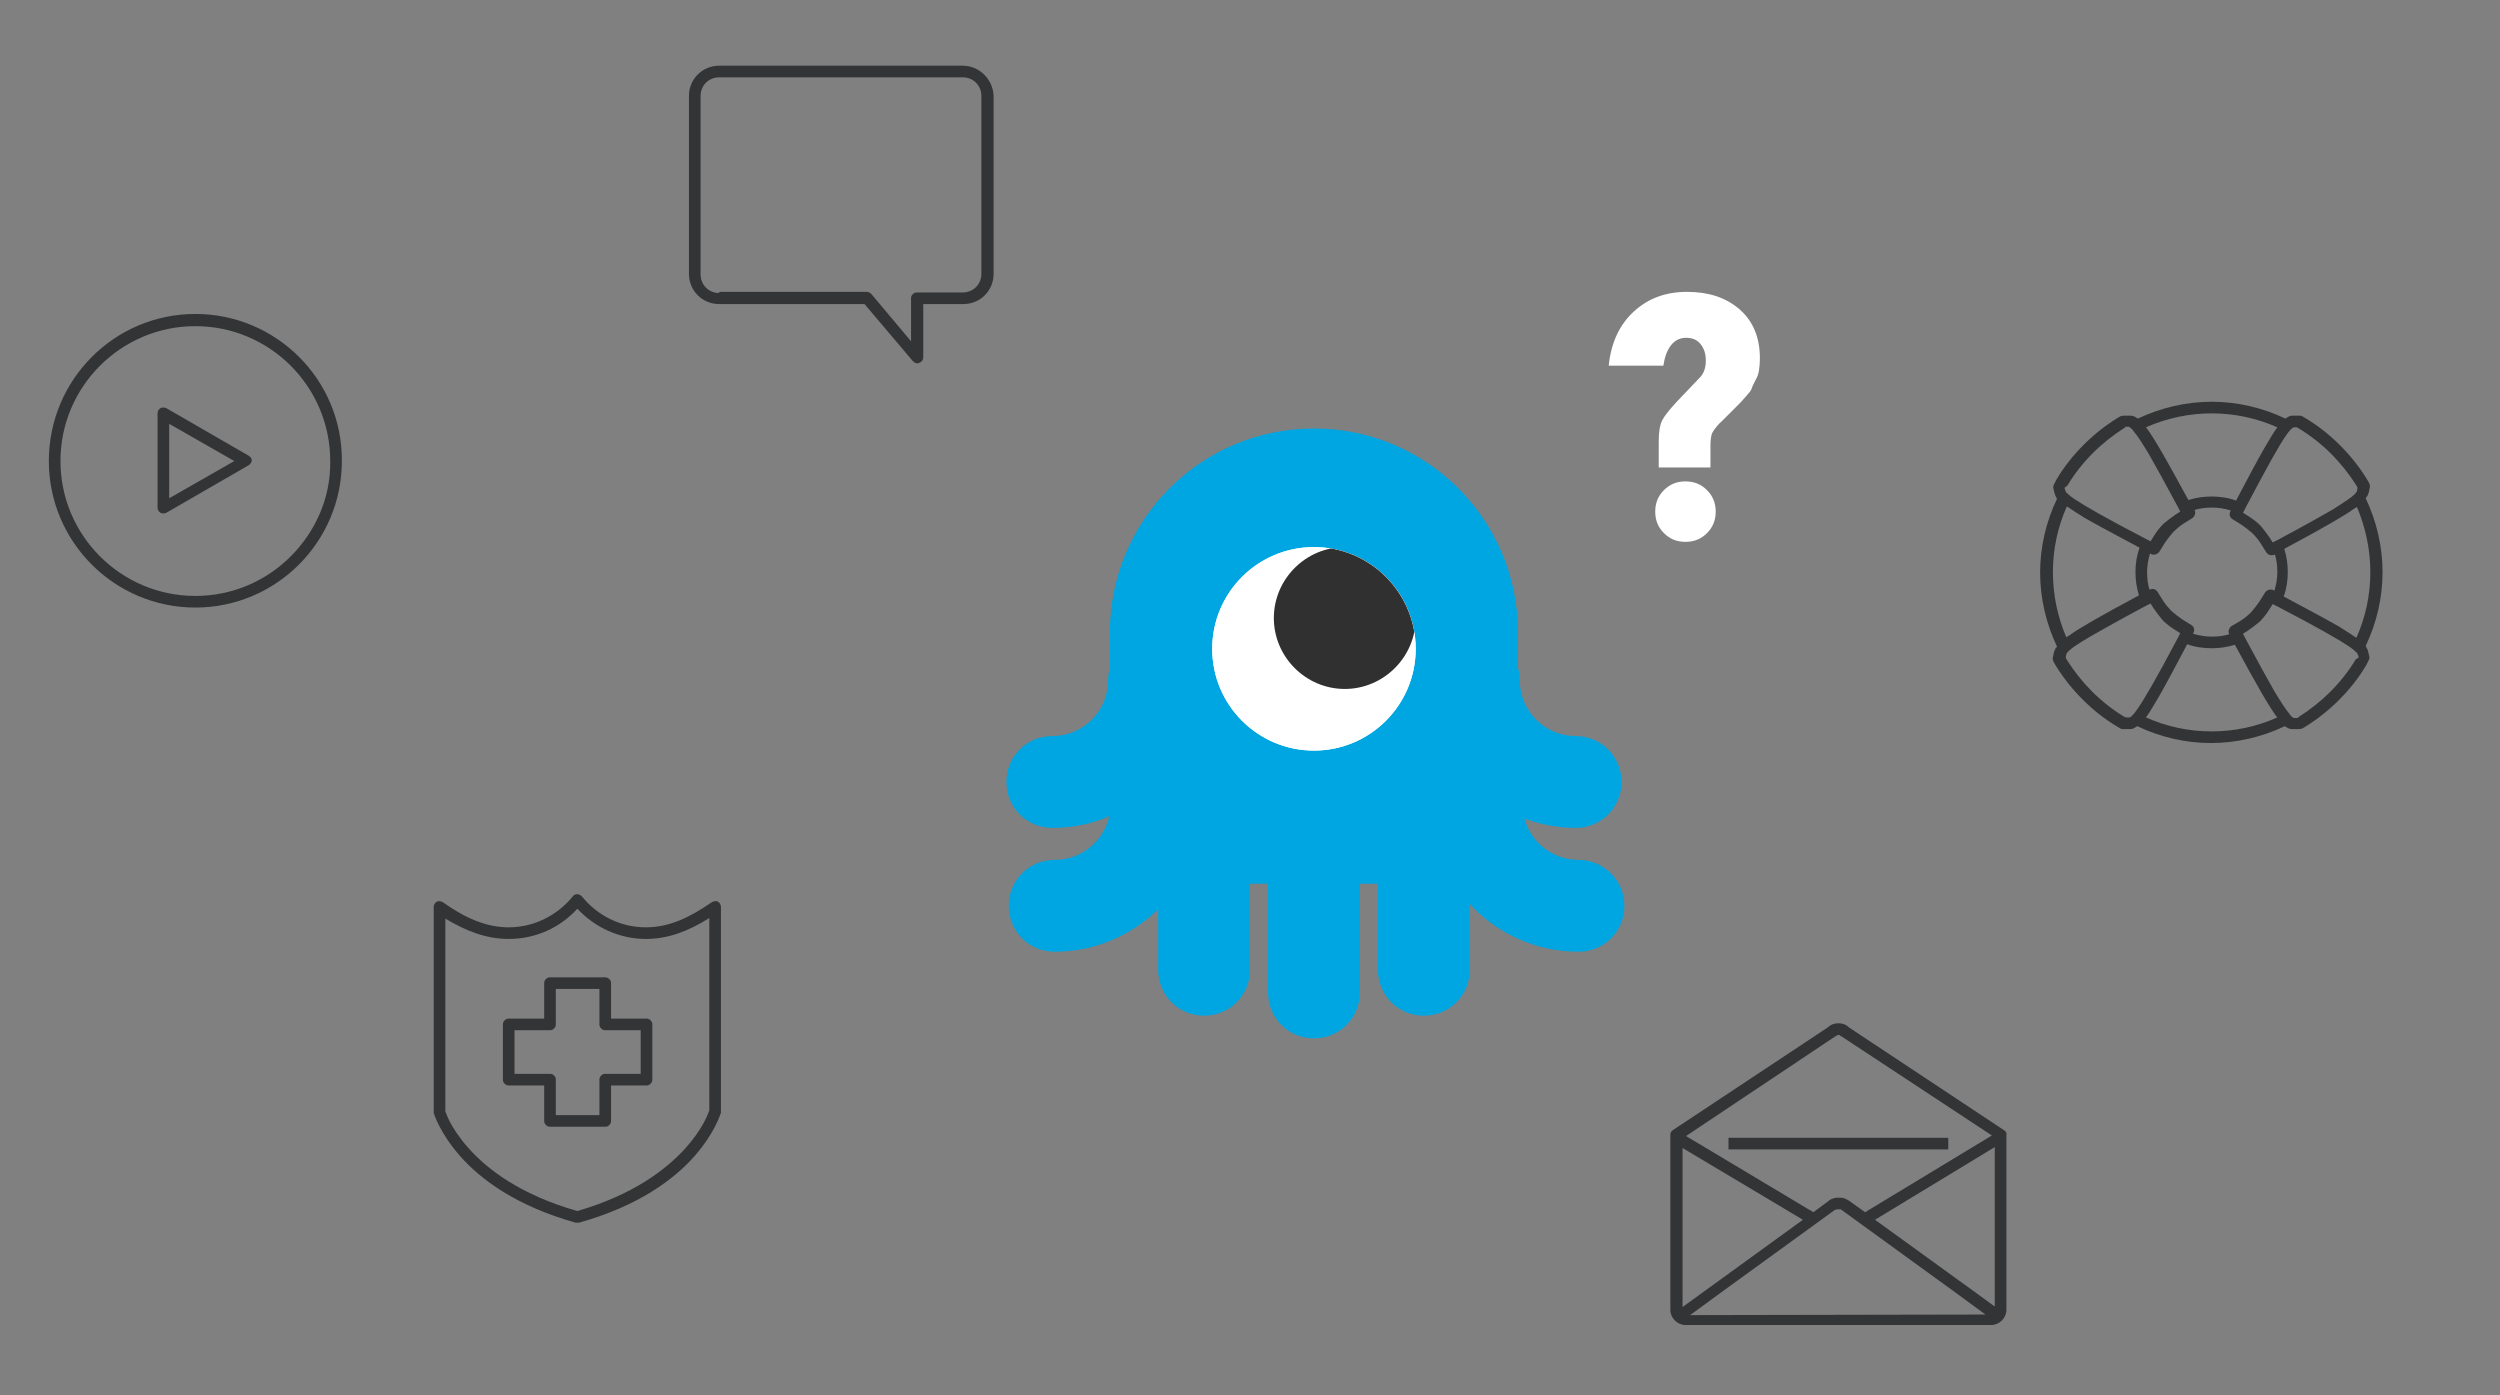 <?xml version="1.0" encoding="utf-8"?>
<!-- Generator: Adobe Illustrator 19.2.1, SVG Export Plug-In . SVG Version: 6.00 Build 0)  -->
<svg version="1.1" id="Layer_1" xmlns="http://www.w3.org/2000/svg" xmlns:xlink="http://www.w3.org/1999/xlink" x="0px" y="0px"
	 viewBox="0 0 430 240" style="enable-background:new 0 0 430 240;" xml:space="preserve">
<rect x="0" y="0" width="430" height="240" fill="#808080" stroke="none"/>
<style type="text/css">
	.st0{fill:none;stroke:#FFD62B;stroke-width:3;stroke-miterlimit:10;}
	.st1{fill:#B0C3C6;}
	.st2{fill:none;stroke:#DEE7E8;stroke-miterlimit:10;}
	.st3{fill:#00A6E2;}
	.st4{fill:none;stroke:#B0C3C6;stroke-width:2;stroke-miterlimit:10;}
	.st5{fill:#666666;}
	.st6{fill:none;stroke:#B0C3C6;stroke-width:2;stroke-linejoin:round;stroke-miterlimit:10;}
	.st7{fill:#00C9ED;}
	.st8{fill:#FFFFFF;stroke:#B0C3C6;stroke-width:2;stroke-linejoin:round;stroke-miterlimit:10;}
	.st9{fill:#303030;}
	.st10{opacity:0.4;fill:#F6F6F6;}
	.st11{fill:none;stroke:#999999;stroke-width:2;stroke-miterlimit:10;}
	.st12{fill:#999999;}
	.st13{fill:#FFFFFF;}
	.st14{clip-path:url(#SVGID_3_);fill:#2F3537;}
	.st15{opacity:0.3;fill:none;stroke:#9FB1B3;stroke-width:2;stroke-miterlimit:10;}
	.st16{fill:none;stroke:#FFFFFF;stroke-miterlimit:10;}
	.st17{fill:#FFFFFF;stroke:#FFFFFF;stroke-miterlimit:10;}
	.st18{fill:none;stroke:#303030;stroke-miterlimit:10;}
	.st19{opacity:0.8;fill:#B0C3C6;}
	.st20{opacity:0.7;}
	.st21{opacity:0.8;clip-path:url(#SVGID_5_);fill:#00A6E2;}
	.st22{opacity:0.8;fill:#00A6E2;}
	.st23{opacity:0.8;clip-path:url(#SVGID_7_);fill:#00A6E2;}
	.st24{clip-path:url(#SVGID_9_);}
	.st25{clip-path:url(#SVGID_11_);}
	.st26{fill:none;stroke:#B0C3C6;stroke-width:3;stroke-linejoin:round;stroke-miterlimit:10;}
	.st27{opacity:0.3;fill:none;stroke:#9FB1B3;stroke-width:3;stroke-miterlimit:10;}
	.st28{fill:#FFFFFF;stroke:#B0C3C6;stroke-width:3;stroke-linejoin:round;stroke-miterlimit:10;}
	.st29{clip-path:url(#SVGID_13_);fill:#2F3537;}
	.st30{clip-path:url(#SVGID_14_);fill:#2F3537;}
	.st31{clip-path:url(#SVGID_16_);fill:#B0C3C6;}
	.st32{fill:#33B8E8;}
	.st33{fill:#238DB4;}
	.st34{fill:#E2E7E8;}
	.st35{clip-path:url(#SVGID_20_);}
	.st36{fill:#FFFFFF;stroke:#B0C3C6;stroke-width:2;stroke-miterlimit:10;}
	.st37{fill:#B4CBCE;}
	.st38{fill:#003147;}
	.st39{fill:#FFD62B;}
	.st40{fill:#00B78E;}
	.st41{fill:#FF7824;}
	.st42{fill:#FF3223;}
	.st43{fill:#7955DF;}
	.st44{fill:none;stroke:#FF3223;stroke-width:2;stroke-miterlimit:10;}
	.st45{fill:none;stroke:#00A6E2;stroke-width:2;stroke-miterlimit:10;}
	.st46{clip-path:url(#SVGID_22_);fill:#303030;}
	.st47{fill:#F5C81F;}
	.st48{fill:#F49F90;}
	.st49{fill:#F3EEDE;}
	.st50{fill-rule:evenodd;clip-rule:evenodd;fill:#FFFFFF;}
	.st51{fill:#00131F;}
	.st52{clip-path:url(#SVGID_24_);fill:#303030;}
	.st53{fill:none;stroke:#FFFFFF;stroke-width:2;stroke-miterlimit:10;}
	.st54{clip-path:url(#SVGID_25_);fill:#303030;}
	.st55{clip-path:url(#SVGID_26_);fill:#303030;}
	.st56{opacity:0.3;fill:#B0C3C6;stroke:#B0C3C6;stroke-width:3;stroke-miterlimit:10;}
	.st57{fill:#FBFFFF;stroke:#9FB1B3;stroke-width:2;stroke-miterlimit:10;}
	.st58{fill:none;stroke:#666666;stroke-width:2;stroke-miterlimit:10;}
	.st59{clip-path:url(#SVGID_28_);fill:#2F3537;}
	.st60{fill-rule:evenodd;clip-rule:evenodd;fill:#00131F;}
	.st61{fill:#BBBBBB;}
	.st62{fill:#FF6434;}
	.st63{fill:#B5F0F5;}
	.st64{fill:none;stroke:#B0C3C6;stroke-width:3;stroke-miterlimit:10;}
	.st65{fill:#B0C3C6;stroke:#B0C3C6;stroke-width:2;stroke-miterlimit:10;}
	.st66{fill:#EBFAFB;}
	.st67{clip-path:url(#SVGID_30_);}
	.st68{fill:#DEE7E8;}
	.st69{fill:none;}
	.st70{fill:#757575;}
	.st71{fill:#FFFFFF;stroke:#808184;stroke-width:2;stroke-linejoin:round;stroke-miterlimit:10;}
	.st72{fill:none;stroke:#808184;stroke-width:2;stroke-linejoin:round;stroke-miterlimit:10;}
	.st73{fill:#333435;}
	.st74{clip-path:url(#SVGID_32_);fill:#303030;}
	.st75{clip-path:url(#SVGID_34_);fill:#303030;}
	.st76{opacity:0.8;}
	.st77{fill:#576263;}
	.st78{opacity:0.2;fill:#9FB1B3;}
	.st79{opacity:0.2;fill:none;stroke:#9FB1B3;stroke-miterlimit:10;}
	.st80{opacity:0.3;}
	.st81{fill:#FBFBFB;}
	.st82{clip-path:url(#SVGID_36_);fill:#303030;}
	.st83{fill:#A4A4A4;}
	.st84{clip-path:url(#SVGID_38_);fill:#303030;}
	.st85{fill:none;stroke:#808184;stroke-width:2;stroke-miterlimit:10;}
	.st86{clip-path:url(#SVGID_40_);fill:#303030;}
	.st87{clip-path:url(#SVGID_42_);fill:#303030;}
	.st88{clip-path:url(#SVGID_44_);fill:#B0C3C6;}
	.st89{clip-path:url(#SVGID_46_);}
	.st90{clip-path:url(#SVGID_48_);fill:#303030;}
	.st91{fill:#1A1A1B;}
	.st92{clip-path:url(#SVGID_50_);fill:#303030;}
</style>
<g>
	<g>
		<path class="st73" d="M344.7,194.4L318,176.7c-0.5-0.5-1.1-0.7-1.8-0.7c0,0,0,0,0,0c0,0,0,0,0,0c-0.6,0-1.3,0.2-1.8,0.7
			l-26.7,17.7c-0.3,0.2-0.4,0.5-0.4,0.8v26.9v3.2c0,1.4,1.2,2.6,2.6,2.6h52.6c1.4,0,2.6-1.2,2.6-2.6v-3.2v-26.9
			C345.2,194.9,345,194.6,344.7,194.4z M315.6,178.3l0.2-0.1c0.1-0.1,0.3-0.2,0.4-0.2c0.2,0,0.3,0.1,0.4,0.2l0.2,0.1l25.8,17
			l-21.8,13.2l-2.8-2c-0.3-0.2-0.6-0.3-0.8-0.4c-0.3-0.1-0.6-0.1-0.9-0.1s-0.6,0-0.9,0.1c-0.3,0.1-0.6,0.2-0.8,0.4l-2.7,2
			l-21.9-13.1L315.6,178.3z M289.3,197.4l20.8,12.4l-17.1,12.4l-3.6,2.6v-2.6V197.4z M290.7,226.2l5.6-4.1l19.3-14l0,0l0,0
			c0,0,0.3-0.1,0.5-0.1c0,0,0,0,0,0c0.1,0,0.3,0,0.4,0l0.1,0l0,0l0,0l0,0l19.3,14l5.6,4.1L290.7,226.2z M343.2,224.8l-3.7-2.7
			l-17-12.3l20.6-12.5v24.8V224.8z"/>
		<polygon class="st73" points="335.1,195.7 297.3,195.7 297.3,196.7 297.3,197.7 335.1,197.7 		"/>
	</g>
	<path class="st73" d="M123.7,50.4c-1.8,0-3.2-1.4-3.2-3.2V16.5c0-1.8,1.4-3.2,3.2-3.2h41.9c1.8,0,3.2,1.4,3.2,3.2v30.6
		c0,1.8-1.4,3.2-3.2,3.2h-7.9c-0.3,0-0.5,0.1-0.7,0.3c-0.2,0.2-0.3,0.4-0.3,0.7v7.4l-6.8-8.1c-0.2-0.2-0.5-0.4-0.8-0.4H123.7
		 M165.6,11.3h-41.9c-2.9,0-5.2,2.3-5.2,5.2v30.6c0,2.9,2.3,5.2,5.2,5.2h25l8.3,9.8c0.2,0.2,0.5,0.4,0.8,0.4c0.1,0,0.2,0,0.3-0.1
		c0.4-0.1,0.7-0.5,0.7-0.9v-9.2h6.9c2.9,0,5.2-2.3,5.2-5.2V16.5C170.8,13.7,168.5,11.3,165.6,11.3L165.6,11.3"/>
	<path class="st73" d="M407.3,112c0-0.1-0.1-0.3-0.2-0.5c-0.1-0.1-0.1-0.3-0.2-0.4c1.9-4,2.9-8.3,2.9-12.7c0-4.3-1-8.7-2.9-12.7
		c0.1-0.2,0.2-0.3,0.3-0.4c0.1-0.2,0.1-0.4,0.2-0.5l0,0l0.2-0.9c0.1-0.3,0-0.5-0.1-0.8l-0.4-0.7c-1.3-2.1-2.8-4-4.6-5.8
		c-1.8-1.8-3.8-3.4-6-4.7l0,0l-0.5-0.3c-0.2-0.1-0.3-0.1-0.5-0.1h-0.6c-0.2,0-0.4,0-0.7,0c-0.2,0-0.5,0.1-0.8,0.3
		c-0.1,0.1-0.2,0.1-0.3,0.2c-4-1.9-8.3-2.9-12.7-2.9c0,0,0,0,0,0c-4.3,0-8.7,1-12.7,2.9c-0.1-0.1-0.2-0.1-0.3-0.2
		c-0.3-0.2-0.6-0.3-0.9-0.3c-0.3,0-0.5,0-0.7,0h0l-0.6,0c-0.2,0-0.4,0.1-0.5,0.1l-0.5,0.3c-2.1,1.3-4,2.8-5.8,4.6
		c-1.8,1.8-3.4,3.8-4.7,6l0,0l-0.4,0.8c-0.1,0.2-0.2,0.5-0.1,0.8l0.2,0.8c0,0.1,0.1,0.3,0.2,0.5c0.1,0.1,0.1,0.3,0.2,0.4
		c-1.9,4-2.9,8.3-2.9,12.7c0,4.3,1,8.7,2.9,12.7c-0.1,0.2-0.2,0.3-0.3,0.4c-0.1,0.2-0.1,0.4-0.2,0.5l0,0l-0.2,0.9
		c-0.1,0.3,0,0.5,0.1,0.8l0.4,0.7c1.3,2.1,2.8,4,4.6,5.8c1.8,1.8,3.8,3.4,6,4.7l0,0l0.5,0.3c0.2,0.1,0.3,0.1,0.5,0.1h0.6
		c0,0,0.1,0,0.1,0c0.2,0,0.3,0,0.6,0c0.2,0,0.5-0.1,0.8-0.3c0.1-0.1,0.2-0.1,0.3-0.2c4,1.9,8.3,2.9,12.7,2.9c4.3,0,8.7-1,12.7-2.9
		c0.1,0.1,0.2,0.1,0.3,0.2c0.3,0.2,0.6,0.3,0.9,0.3c0.3,0,0.5,0,0.7,0h0l0.6,0c0.2,0,0.4-0.1,0.5-0.1l0.5-0.3c2.1-1.3,4-2.8,5.8-4.6
		c1.8-1.8,3.4-3.8,4.7-6l0,0l0.4-0.8c0.1-0.2,0.2-0.5,0.1-0.8L407.3,112z M407.7,98.4c0,3.9-0.8,7.7-2.4,11.3
		c-0.7-0.5-1.7-1.1-3.1-2c-2.1-1.2-5.1-2.8-9.4-5.1c0.5-1.4,0.7-2.8,0.7-4.2c0-1.4-0.2-2.7-0.6-4c6.7-3.6,10.2-5.6,12-6.9
		c0.2-0.1,0.3-0.2,0.5-0.3C406.9,90.8,407.7,94.6,407.7,98.4z M383.8,107.7c-0.4,0.3-0.6,0.9-0.4,1.3l0,0.1c-1,0.3-2,0.4-3,0.4
		c-1.1,0-2.2-0.2-3.2-0.5l0.1-0.2c0.2-0.5,0.1-1-0.4-1.3l-1.6-1c-0.6-0.4-1.2-0.9-1.8-1.4c-0.5-0.5-1-1.1-1.4-1.7l-1-1.6
		c-0.2-0.3-0.5-0.5-0.8-0.5c-0.2,0-0.3,0-0.5,0.1l-0.1,0c-0.3-1-0.4-2-0.4-3c0-1.1,0.2-2.2,0.5-3.2l0.2,0.1c0.1,0.1,0.3,0.1,0.5,0.1
		c0.3,0,0.7-0.2,0.9-0.5l1-1.6c0.4-0.6,0.9-1.2,1.4-1.8c0.5-0.5,1.1-1,1.7-1.4l1.6-1c0.4-0.3,0.6-0.9,0.4-1.3l0-0.1
		c1-0.3,2-0.4,3-0.4c1.1,0,2.2,0.2,3.2,0.5l-0.1,0.2c-0.2,0.5-0.1,1,0.4,1.3l1.6,1c0.6,0.4,1.2,0.9,1.8,1.4c0.5,0.5,1,1.1,1.4,1.7
		l0.9-0.5l-0.9,0.5l1,1.6c0.2,0.3,0.5,0.5,0.9,0.5c0.2,0,0.3,0,0.5-0.1l0.1,0c0.3,1,0.4,2,0.4,3c0,1.1-0.2,2.2-0.5,3.2l-0.2-0.1
		c-0.1-0.1-0.3-0.1-0.5-0.1c-0.3,0-0.7,0.2-0.9,0.5l-1,1.6c-0.4,0.6-0.9,1.2-1.4,1.8c-0.5,0.5-1.1,1-1.7,1.4L383.8,107.7z
		 M393.2,74.9c0.6-0.9,1-1.2,1.1-1.3l0.2-0.1c0.1,0,0.1,0,0.3,0h0.3l0.3,0.2l0,0c2,1.2,3.9,2.7,5.6,4.4c1.6,1.6,3.1,3.5,4.3,5.4
		l0.2,0.4l-0.1,0.5l0,0c0,0.1,0,0.2-0.1,0.2c0,0.1-0.1,0.2-0.4,0.5c-0.5,0.5-1.6,1.2-3.6,2.5c-2.1,1.2-5.1,2.9-9.6,5.3l-0.8,0.4
		l-0.5-0.8c-0.5-0.7-1-1.4-1.6-2.1c-0.6-0.6-1.4-1.2-2.2-1.7l-0.8-0.5l0.4-0.8C390,80.2,392,76.6,393.2,74.9z M380.4,71.1
		c3.9,0,7.7,0.8,11.3,2.4c-0.6,0.8-1.3,2-2.3,3.7c-1.2,2.1-2.7,4.9-4.8,8.9c-1.3-0.5-2.8-0.7-4.2-0.7c0,0,0,0,0,0
		c-1.4,0-2.7,0.2-4,0.6c-3.8-7-5.8-10.5-7.2-12.4c0,0-0.1-0.1-0.1-0.1C372.7,71.9,376.6,71.1,380.4,71.1z M355.6,83.5L355.6,83.5
		c1.2-2,2.7-3.9,4.4-5.6c1.6-1.6,3.5-3.1,5.4-4.3l0.2-0.2l0.3,0v0c0,0,0,0,0,0c0.1,0,0.2,0,0.3,0l0.1,0.1c0.1,0.1,0.4,0.2,0.7,0.7
		c0.6,0.7,1.4,1.9,2.6,3.9c1.2,2.1,2.8,5,5,9.1l0.4,0.8l-0.8,0.5c-0.7,0.5-1.4,1-2.1,1.6c-0.7,0.7-1.2,1.4-1.7,2.2l-0.5,0.8
		l-0.8-0.4c-6.9-3.6-10.4-5.6-12.2-6.8c-0.9-0.6-1.3-1-1.5-1.2c-0.1-0.1-0.1-0.1-0.1-0.2c0,0,0-0.1-0.1-0.2l-0.1-0.4L355.6,83.5z
		 M353.1,98.4c0-3.9,0.8-7.7,2.4-11.3c0.7,0.5,1.7,1.1,3.1,2c2.1,1.2,5.1,2.8,9.4,5.1c-0.5,1.4-0.7,2.8-0.7,4.2c0,1.4,0.2,2.7,0.6,4
		c-6.7,3.6-10.2,5.6-12,6.9c-0.2,0.1-0.3,0.2-0.5,0.3C353.9,106.1,353.1,102.3,353.1,98.4z M367.6,122c-0.6,0.9-1,1.2-1.1,1.3
		l-0.2,0.1c0,0-0.1,0-0.3,0h-0.3l-0.3-0.1v0c-2-1.2-3.9-2.7-5.6-4.4c-1.6-1.6-3.1-3.5-4.3-5.4l-0.2-0.4l0.1-0.5l0,0
		c0-0.1,0-0.2,0.1-0.2c0-0.1,0.1-0.2,0.4-0.5c0.5-0.5,1.6-1.2,3.6-2.4c2.1-1.2,5.1-2.9,9.6-5.3l0.8-0.4l0.5,0.8
		c0.5,0.7,1,1.4,1.6,2.1c0.7,0.7,1.4,1.2,2.2,1.7l0.8,0.5l-0.4,0.8C370.9,116.7,368.8,120.3,367.6,122z M380.4,125.8
		c-3.9,0-7.7-0.8-11.3-2.4c0.6-0.8,1.3-2,2.3-3.7c1.2-2.1,2.7-4.9,4.8-8.9c1.3,0.5,2.8,0.7,4.2,0.7c0,0,0,0,0,0c1.4,0,2.7-0.2,4-0.6
		c3.8,7,5.8,10.5,7.2,12.4c0,0,0.1,0.1,0.1,0.1C388.1,125,384.3,125.8,380.4,125.8z M405.2,113.4c-1.2,2-2.7,3.9-4.4,5.6
		c-1.6,1.6-3.5,3.1-5.4,4.3l-0.2,0.2l-0.3,0c-0.2,0-0.3,0-0.3,0l-0.1,0c-0.1-0.1-0.4-0.2-0.7-0.7c-0.6-0.7-1.4-1.9-2.6-3.9
		c-1.2-2.1-2.8-5-5-9.1l-0.4-0.8l0.8-0.5c0.7-0.5,1.4-1,2.1-1.6c0.7-0.7,1.2-1.4,1.7-2.2l0.5-0.8l0.8,0.4c6.9,3.6,10.4,5.6,12.2,6.8
		c0.9,0.6,1.3,1,1.5,1.2c0.1,0.1,0.1,0.1,0.1,0.2c0,0,0,0.1,0.1,0.2l0.1,0.4L405.2,113.4z"/>
	<path class="st73" d="M87.5,161.5c4.7,0,8.9-2,11.8-5.2c3,3.2,7.2,5.2,11.8,5.2l0,0c3.9,0,7.4-1.4,10.9-3.6V191
		c-0.2,0.6-1.2,3.3-4.2,6.6c-3.3,3.6-8.9,7.9-18.5,10.7c-9.8-2.8-15.5-7.2-18.7-10.8c-1.6-1.8-2.7-3.5-3.3-4.7
		c-0.3-0.6-0.5-1.1-0.6-1.4c-0.1-0.1-0.1-0.3-0.1-0.3v-33.1C80.1,160.1,83.6,161.5,87.5,161.5 M99.3,153.8L99.3,153.8
		c-0.3,0-0.6,0.1-0.8,0.4c-2.6,3.2-6.6,5.3-11,5.3c-3.9,0-7.5-1.6-11.3-4.3c-0.2-0.1-0.4-0.2-0.6-0.2c-0.2,0-0.3,0-0.5,0.1
		c-0.3,0.2-0.5,0.5-0.5,0.9v35.1c0,0.1,0,0.2,0,0.3c0,0.1,1,3.4,4.5,7.4c3.5,4,9.6,8.6,19.9,11.5c0.1,0,0.2,0,0.3,0
		c0.1,0,0.2,0,0.3,0c10.3-2.9,16.4-7.5,19.9-11.5c3.5-4,4.4-7.2,4.5-7.4c0-0.1,0-0.2,0-0.3v-35.1c0-0.4-0.2-0.7-0.5-0.9
		c-0.1-0.1-0.3-0.1-0.5-0.1c-0.2,0-0.4,0.1-0.6,0.2c-3.9,2.7-7.4,4.3-11.3,4.3l0,0c-4.5,0-8.4-2.1-11-5.3
		C99.9,154,99.6,153.8,99.3,153.8"/>
	<path class="st73" d="M110.2,176.2h1H110.2 M88.5,184.7v-7.5h6.1c0.3,0,0.5-0.1,0.7-0.3c0.2-0.2,0.3-0.4,0.3-0.7v-6.1h7.5v6.1
		c0,0.3,0.1,0.5,0.3,0.7c0.2,0.2,0.4,0.3,0.7,0.3h6.1v7.5h-6.1c-0.3,0-0.5,0.1-0.7,0.3c-0.2,0.2-0.3,0.4-0.3,0.7v6.1h-7.5l0-6.1
		c0-0.3-0.1-0.5-0.3-0.7c-0.2-0.2-0.4-0.3-0.7-0.3H88.5 M104.1,168.1h-9.5c-0.3,0-0.5,0.1-0.7,0.3c-0.2,0.2-0.3,0.4-0.3,0.7v6.1
		h-6.1c-0.3,0-0.5,0.1-0.7,0.3c-0.2,0.2-0.3,0.4-0.3,0.7v9.5c0,0.3,0.1,0.5,0.3,0.7c0.2,0.2,0.4,0.3,0.7,0.3h6.1v6.1
		c0,0.3,0.1,0.5,0.3,0.7c0.2,0.2,0.4,0.3,0.7,0.3h9.5c0.3,0,0.5-0.1,0.7-0.3c0.2-0.2,0.3-0.4,0.3-0.7v-6.1h6.1
		c0.3,0,0.5-0.1,0.7-0.3c0.2-0.2,0.3-0.4,0.3-0.7v-9.5c0-0.3-0.1-0.5-0.3-0.7c-0.2-0.2-0.4-0.3-0.7-0.3l0,0h-6.1l0-6.1
		c0-0.3-0.1-0.5-0.3-0.7C104.6,168.2,104.3,168.1,104.1,168.1"/>
	<g>
		<path class="st73" d="M33.6,54C19.7,54,8.4,65.3,8.4,79.3c0,13.9,11.3,25.2,25.2,25.2c13.9,0,25.2-11.3,25.2-25.2
			C58.9,65.3,47.5,54,33.6,54z M50,95.7c-4.2,4.2-10,6.8-16.4,6.8c-6.4,0-12.2-2.6-16.4-6.8c-4.2-4.2-6.8-10-6.8-16.4
			c0-6.4,2.6-12.2,6.8-16.4c4.2-4.2,10-6.8,16.4-6.8c6.4,0,12.2,2.6,16.4,6.8c4.2,4.2,6.8,10,6.8,16.4C56.9,85.7,54.2,91.5,50,95.7z
			"/>
		<path class="st73" d="M42.8,78.4l-7.1-4.1l-7.1-4.1c-0.2-0.1-0.3-0.1-0.5-0.1c-0.2,0-0.3,0-0.5,0.1c-0.3,0.2-0.5,0.5-0.5,0.9v8.1
			v8.1c0,0.4,0.2,0.7,0.5,0.9c0.2,0.1,0.3,0.1,0.5,0.1c0.2,0,0.3,0,0.5-0.1l7.1-4.1l7.1-4.1c0.3-0.2,0.5-0.5,0.5-0.9
			C43.3,78.9,43.1,78.6,42.8,78.4z M34.7,82.5l-5.6,3.2v-6.4v-6.4l5.6,3.2l5.6,3.2L34.7,82.5z"/>
	</g>
	<path class="st3" d="M271.5,147.9c-4.4,0-8.2-3-9.3-7.1c2.7,1,5.7,1.6,8.8,1.6c4.4,0,7.9-3.5,7.9-7.9s-3.5-7.9-7.9-7.9
		c-5.3,0-9.6-4.3-9.6-9.6c0-0.7-0.1-1.4-0.3-2.1v-6.1c0-19.4-15.7-35.1-35.1-35.1c-19.4,0-35.1,15.7-35.1,35.1v6.1
		c-0.2,0.7-0.3,1.3-0.3,2.1c0,5.3-4.3,9.6-9.6,9.6c-4.4,0-7.9,3.5-7.9,7.9s3.5,7.9,7.9,7.9c3.5,0,6.8-0.7,9.8-2
		c-1,4.3-4.8,7.5-9.4,7.5c-4.4,0-7.9,3.5-7.9,7.9c0,4.4,3.5,7.9,7.9,7.9c6.9,0,13.2-2.8,17.8-7.3v10.4c0,4.4,3.5,7.9,7.9,7.9
		c4.4,0,7.9-3.5,7.9-7.9v-14.8h3.1v18.7c0,4.4,3.5,7.9,7.9,7.9s7.9-3.5,7.9-7.9v-18.7h3.1v14.8c0,4.4,3.5,7.9,7.9,7.9
		c4.4,0,7.9-3.5,7.9-7.9v-11.3c4.6,5,11.3,8.2,18.7,8.2c4.4,0,7.9-3.5,7.9-7.9C279.4,151.4,275.8,147.9,271.5,147.9z"/>
	<circle class="st13" cx="226" cy="111.6" r="17.5"/>
	<circle class="st13" cx="226" cy="111.6" r="17.5"/>
	<g>
		<defs>
			<path id="SVGID_31_" d="M226,94.1c9.7,0,17.5,7.9,17.5,17.5c0,9.7-7.9,17.5-17.5,17.5c-9.7,0-17.5-7.9-17.5-17.5
				C208.5,102,216.3,94.1,226,94.1"/>
		</defs>
		<clipPath id="SVGID_3_">
			<use xlink:href="#SVGID_31_"  style="overflow:visible;"/>
		</clipPath>
		<path style="clip-path:url(#SVGID_3_);fill:#303030;" d="M243.5,106.3c0,6.7-5.5,12.2-12.2,12.2c-6.7,0-12.2-5.5-12.2-12.2
			c0-6.7,5.5-12.2,12.2-12.2C238.1,94.1,243.5,99.6,243.5,106.3z"/>
	</g>
	<path class="st13" d="M294.3,80.4h-9v-4.5c0-1.6,0.2-2.8,0.6-3.6c0.4-0.8,1.3-1.9,2.6-3.3l4-4.2c0.6-0.7,0.9-1.6,0.9-2.8
		c0-1.1-0.3-2.1-0.9-2.8c-0.6-0.8-1.5-1.1-2.5-1.1c-1,0-1.9,0.4-2.6,1.3c-0.7,0.9-1.1,2.1-1.3,3.5h-9.4c0.4-4,1.9-7.1,4.3-9.3
		c2.5-2.3,5.5-3.4,9.2-3.4c3.7,0,6.7,1,9,3c2.3,2,3.5,4.8,3.5,8.4c0,1.6-0.2,2.8-0.6,3.5c-0.4,0.8-0.7,1.3-0.8,1.7s-0.5,0.8-1.1,1.5
		c-0.6,0.7-1,1.1-1.2,1.3c-0.9,0.9-1.8,1.8-2.7,2.7c-0.9,0.8-1.4,1.5-1.7,2c-0.3,0.5-0.4,1.3-0.4,2.4V80.4z M286.2,91.7
		c-1-1-1.5-2.2-1.5-3.7c0-1.5,0.5-2.7,1.5-3.7c1-1,2.2-1.5,3.7-1.5s2.7,0.5,3.7,1.5s1.5,2.2,1.5,3.7c0,1.5-0.5,2.7-1.5,3.7
		s-2.2,1.5-3.7,1.5S287.2,92.7,286.2,91.7z"/>
</g>
</svg>
